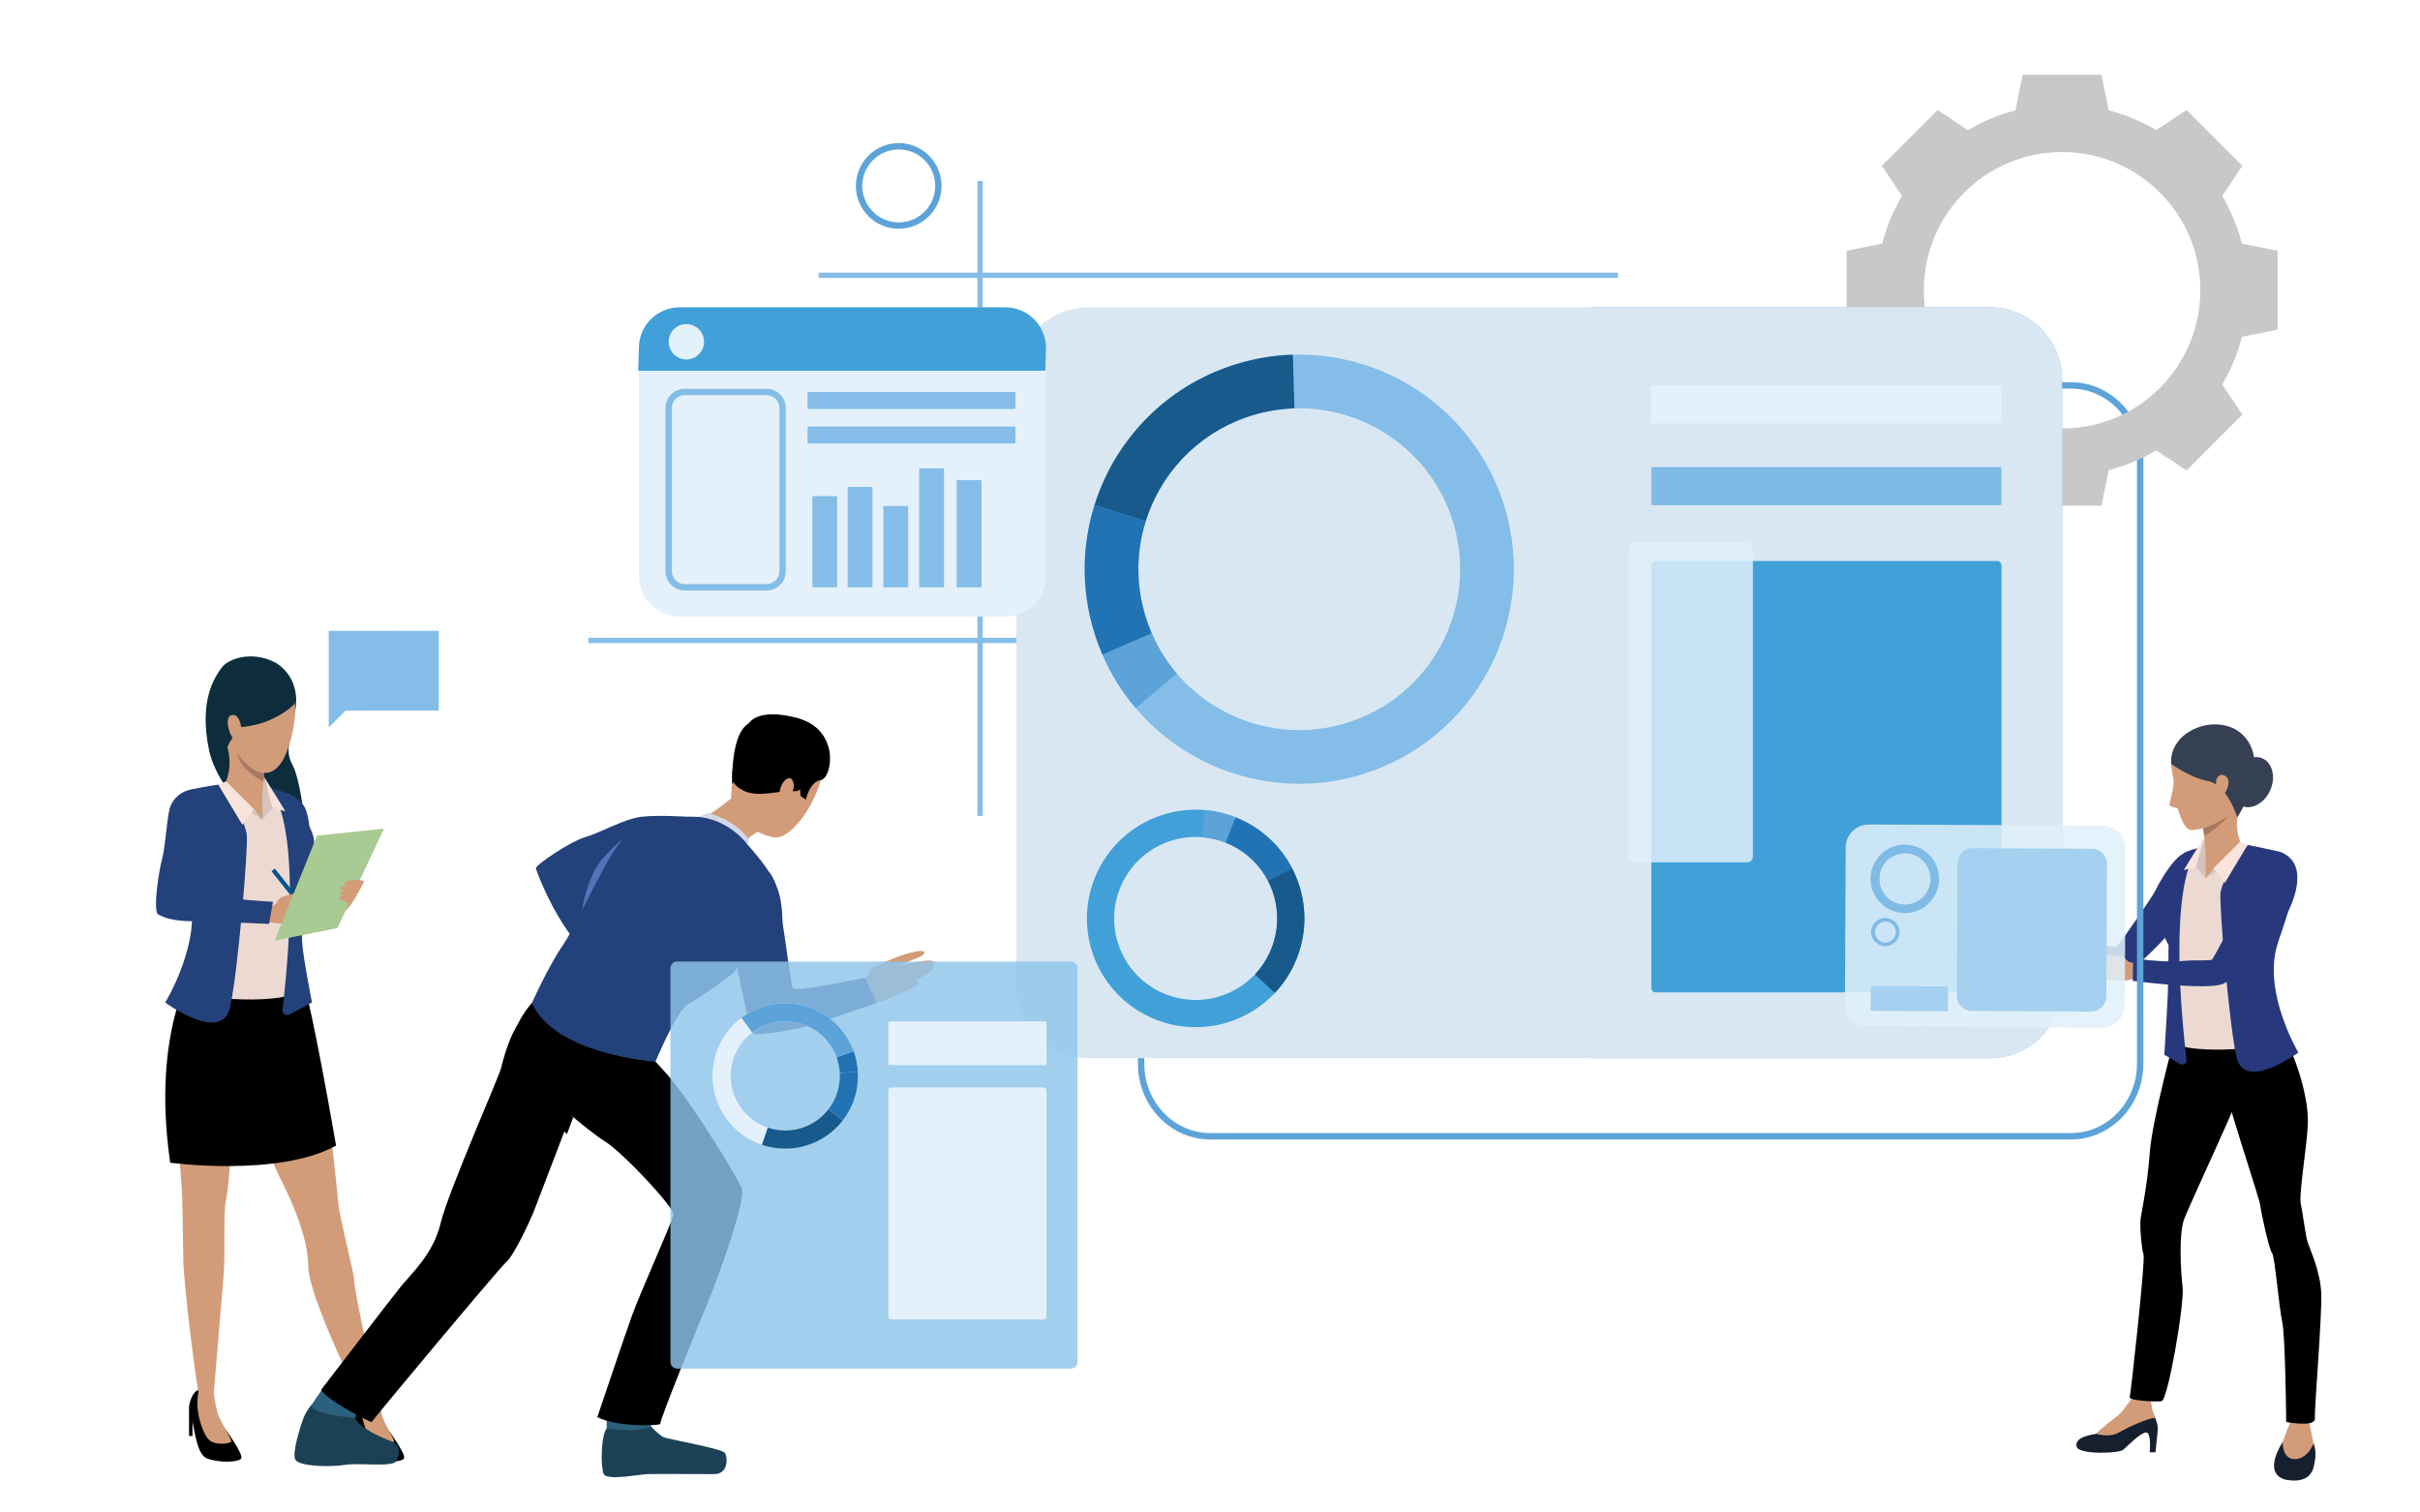 <?xml version="1.0" encoding="utf-8"?>
<!-- Generator: Adobe Illustrator 27.2.0, SVG Export Plug-In . SVG Version: 6.00 Build 0)  -->
<svg version="1.1" id="Layer_1" xmlns="http://www.w3.org/2000/svg" xmlns:xlink="http://www.w3.org/1999/xlink" x="0px" y="0px"
	 viewBox="0 0 2880 1800" style="enable-background:new 0 0 2880 1800;" xml:space="preserve">
<style type="text/css">
	.st0{fill:#84BDE7;}
	.st1{fill:#0D2D3D;}
	.st2{fill:#23417A;}
	.st3{fill:#D29C78;}
	.st4{fill:#1C3B54;}
	.st5{fill:#ECD9D2;}
	.st6{fill:#D5C4BD;}
	.st7{fill:#F9E4DC;}
	.st8{fill:#00558C;}
	.st9{fill:#EDA885;}
	.st10{fill:#A9CA92;}
	.st11{fill:#A67861;}
	.st12{fill:#5CA3D9;}
	.st13{fill:#5273B8;}
	.st14{fill:#1D4154;}
	.st15{fill:#2A617D;}
	.st16{fill:#D4D7E7;}
	.st17{fill:#A9ACB9;}
	.st18{fill:#73B1E0;}
	.st19{fill:#2173B4;}
	.st20{fill:#28387C;}
	.st21{fill:#161F2E;}
	.st22{fill:#354052;}
	.st23{fill:#A5D0EF;}
	.st24{fill:#C7C8CA;}
	.st25{fill:#D9E7F3;}
	.st26{fill:#185A8C;}
	.st27{fill:#41A0D8;}
	.st28{fill:#E4F1FB;}
	.st29{fill:#7FBBE5;}
	.st30{opacity:0.83;}
	.st31{fill:#E0F0FA;}
	.st32{opacity:0.82;}
	.st33{fill:#8FC4EA;}
	.st34{opacity:0.86;}
</style>
<g>
	<polygon class="st0" points="522.15,750.73 391.2,750.8 391.25,845.71 391.26,865.7 411.24,845.7 522.19,845.64 	"/>
</g>
<g>
	<g>
		<g>
			<g>
				<path class="st1" d="M327.07,788.2c0,0,32.04,15.65,24.14,58.28c-7.9,42.63-11.4,48.38-2.53,65.03
					c8.87,16.65,19.36,87.7,11.39,101.17c-7.97,13.47-98.72-59.13-111.34-120.08c-12.61-60.94,7.93-88.07,15.19-98.17
					C271.19,784.33,298.78,773.86,327.07,788.2z"/>
			</g>
		</g>
	</g>
</g>
<g>
	<g>
		<path class="st2" d="M336.03,942.08c0,0,16.3,3.31,25.47,16.78c6.38,9.37,6.9,30.2,7.82,34.12c0.92,3.92,13.1,48.31,13.1,48.31
			l-33.95,22.78L336.03,942.08z"/>
	</g>
</g>
<g>
	<g>
		<path d="M461.65,1701.16c0,0,22.16,29.84,19.12,34.57c-3.04,4.73-26.35,5.4-40.53,0c-14.19-5.4-14.52-40.37-20.95-55.4
			c-2.69-6.29,3.07-24.86,11.15-26.21c8.09-1.35,16.88,2.61,16.88,2.61S438.94,1677.89,461.65,1701.16z"/>
	</g>
</g>
<g>
	<g>
		<g>
			<path class="st3" d="M447.47,1656.48c0,0,4.66,12.71,6.37,24.84c1.41,10.07,15.79,31.43,15.12,34.13
				c-0.68,2.71-18.92,5.15-26.35-1.81c-7.43-6.97-12.21-27.23-13.85-39.35c-1.53-11.29-3.45-16.87-3.45-16.87
				S440.37,1649.06,447.47,1656.48z"/>
		</g>
	</g>
</g>
<g>
	<g>
		<path d="M268.73,1701.65c0,0,21.36,29.35,18.32,34.07c-3.04,4.73-26.35,5.4-40.53,0c-14.19-5.4-14.53-40.37-20.95-55.4
			c-2.69-6.29,3.06-24.86,11.15-26.21c8.08-1.35,17.57,2.89,17.57,2.89S246.01,1678.39,268.73,1701.65z"/>
	</g>
</g>
<g>
	<g>
		<g>
			<path class="st3" d="M254.28,1657.01c0,0,1.69,13.86,4.39,23.65c2.7,9.8,17.23,32.1,16.55,34.8c-0.68,2.71-18.92,5.15-26.35-1.81
				c-7.43-6.97-13.17-27.14-13.85-39.35c-0.67-12.22,1.69-20.18,1.69-20.18S247.19,1649.58,254.28,1657.01z"/>
		</g>
	</g>
</g>
<g>
	<g>
		<g>
			<path class="st3" d="M361.03,1171.23c0,0,19.07,88.47,23.44,110.74c4.38,22.28,16.67,130.16,17.99,148.51
				c1.32,18.35,19.9,87.47,19.02,94.02c-0.87,6.55,27.55,138.16,27.55,138.16s-9.68,7.8-19.89,0.71
				c-5.25-3.64-62.28-123.19-62.3-155.95c-0.02-45.28-33.54-104.37-37.87-114.51c-40.19-94.09-32.3-122.88-37.55-128.99
				c-5.24-6.11-5.69,3.78-8.75,17.32c-3.05,13.54-9.54,130.61-13.46,145.47c-3.92,14.86-0.84,65.09-3.02,90.42
				s-11.7,139.94-11.7,139.94s-7.42,11.65-17.85,0.31c-2.24-2.44-18.05-127.65-18.51-157.79c-0.45-30.14-0.94-71.7-1.79-84.74
				c-8.16-124.89-28.06-142.72,3.22-231.13C278.17,1018.18,361.03,1171.23,361.03,1171.23z"/>
		</g>
	</g>
</g>
<g>
	<g>
		<path d="M233.29,1146.57c0,0-54.14,75.86-30.73,237.17c0,0,128.53,17.42,197.37-20.33c0,0-28.56-166.31-38.89-192.18
			C350.7,1145.34,233.29,1146.57,233.29,1146.57z"/>
	</g>
</g>
<g>
	<g>
		<polygon class="st4" points="418.7,1677.7 418.7,1708.94 422.75,1708.94 422.75,1684.8 		"/>
	</g>
</g>
<g>
	<g>
		<polygon points="224.98,1677.7 224.98,1708.94 229.03,1708.94 229.03,1684.8 		"/>
	</g>
</g>
<g>
	<g>
		<path class="st5" d="M305.9,931.03c0,0,19.97,9.42,26.9,10.8c6.93,1.38,33.85,36.3,38.56,49.06s0.02,31.88-9.68,54.34
			c-9.69,22.46-0.54,29.95-4.96,52.41c-4.42,22.46-8.28,70.01-7.44,82.49c0.84,12.48-112.14,14.89-137.93-7.84
			c0,0,25.9-38.83,29.22-44.37c3.33-5.55,0.54-35.77-2.52-43.52c-3.05-7.77-23.39-73.77-23.39-73.77s-16.63-50.7-1.64-62.35
			c13.03-10.14,48.54-13.75,54.92-15.98C274.31,930.07,292.86,929.09,305.9,931.03z"/>
	</g>
</g>
<g>
	<g>
		<path class="st6" d="M312.3,975.53l12.12-14.21l-10.55-37.39C313.87,923.92,310.34,944.75,312.3,975.53z"/>
	</g>
</g>
<g>
	<g>
		<path class="st3" d="M315.41,907.99c0,0-0.54,5-1.19,11.93c-0.28,3.07-0.58,6.51-0.87,10.07c-0.81,10.09-1.46,21-1.07,26.55
			c0,0-20.73,20.8-44.35-24.24c0,0,9.92-18.57,2.43-43.88C262.88,863.13,315.41,907.99,315.41,907.99z"/>
	</g>
</g>
<g>
	<g>
		<polygon class="st3" points="312.29,956.53 312.3,975.53 288.41,957.7 		"/>
	</g>
</g>
<g>
	<g>
		<polygon class="st6" points="312.3,975.53 302.38,963.26 268.97,930 258.18,940.42 		"/>
	</g>
</g>
<g>
	<g>
		<path class="st2" d="M264.34,933.19c0,0,28.04,42.51,29.39,61.22c1.35,18.71-10.33,158.72-19.71,203.72
			c-9.39,45-77.41-5.04-77.41-5.04s45.65-73.98,28.08-133.19c-17.57-59.21-23.96-82.89-23.96-82.89s6.02-32.98,27.4-37.62
			C246.88,935.31,264.34,933.19,264.34,933.19z"/>
	</g>
</g>
<g>
	<g>
		<path class="st2" d="M373.21,996.56c0,0,5.06,17.88-14.6,57.42c0,0,0.34,50.59,0.9,66.39c0.56,15.8,11.77,72.63,11.77,72.63
			l-26.89,14.34c-3.92,2.3-8.78-0.89-8.23-5.39c5.49-45.49,23.34-218.01-15.44-264.36l15.55,4.58
			C336.26,942.16,363.9,964.75,373.21,996.56z"/>
	</g>
</g>
<g>
	<g>
		<polygon class="st7" points="324.42,961.31 339.71,965.53 313.87,923.92 		"/>
	</g>
</g>
<g>
	<g>
		<polygon class="st7" points="302.38,963.26 288.43,981.57 259.74,933.8 268.97,930 		"/>
	</g>
</g>
<g>
	
		<rect x="340.64" y="1029.22" transform="matrix(0.784 -0.621 0.621 0.784 -583.095 441.441)" class="st8" width="5.05" height="59.78"/>
</g>
<g>
	<path class="st3" d="M320.36,1078.83c0,0,3.54,0.06,5.87-1.7c4.02-3.03,5.47-10.5,12.57-9.96c7.1,0.54,10.4,22.8,8.63,27.02
		c-1.77,4.21-11.63,6.33-26.2,3.43C306.64,1094.72,320.36,1078.83,320.36,1078.83z"/>
</g>
<g>
	<path class="st3" d="M336.36,1067.32c0,0,10.2-3.48,21.98-6.03c10.33-2.24,22.68-2.98,23.89-1.19c1.34,2-10.07,3.73-20.19,6.61
		c-9.32,2.65-7.1,3.62-7.1,3.62s-0.61-0.3,10.03-1.31c11.44-1.07,23.23-1.06,24.4,1.23c0.56,1.11,0.17,1.86-3.95,2.91
		c2.48-0.12,2.83,0.53,2.92,1.52c0.49,5.15-16.2,9.27-22.83,10.9c5.1-1.22,8.95-1.6,7.12,1.86c-2.1,3.95-25.92,8.74-34.32,11.24
		C329.14,1101.41,336.36,1067.32,336.36,1067.32z"/>
</g>
<g>
	<path class="st2" d="M232.08,940.15c-7.02-2.27-27.63,5.05-31.1,26.18c-3.47,21.13-4.85,44.59-8.1,55.97
		c-3.25,11.38-11.5,61.8-4.53,65.97c6.97,4.18,20.16,7.99,38.67,7.98c19.11-0.01,93.21,3.27,93.21,3.27l4.63-26.32
		c0,0-28.14-1.44-42.72-3.64c-12.98-1.97-30.97-7.48-52.15-9.79c0,0,4.47-31.23,7.72-40.05
		C240.95,1010.89,263.67,950.35,232.08,940.15z"/>
</g>
<g>
	<polygon class="st9" points="367.67,1075.2 371.15,1083.67 363.71,1078.35 	"/>
</g>
<g>
	<g>
		<polygon class="st10" points="326.92,1119.36 401.56,1104.56 456.91,986.12 377.25,994.49 		"/>
	</g>
</g>
<g>
	<g>
		<g>
			<path class="st3" d="M410.8,1084.43c0,0,4.09-3.8,7.73-9.13c3.64-5.32,15.56-25.63,14.47-26.9c-1.09-1.28-18.8-1.7-22.01,1.19
				c-3.21,2.89,3.16,4.02,3.16,4.02s-9.68,1-8.99,3.73c0.69,2.73,6.52,1.98,6.52,1.98s-7.79,1.5-6.61,3.89
				c1.18,2.4,4.93,2.37,4.93,2.37s-6.9,0.87-6.05,3.49c0.86,2.62,11.78,5.08,10.32,7.27C412.82,1078.52,410.8,1084.43,410.8,1084.43
				z"/>
		</g>
	</g>
</g>
<g>
	<g>
		<g>
			<g>
				<path class="st3" d="M322.43,792.93c0,0,46.52,14.59,21.31,94.87c-25.21,80.28-88.78-9.26-82.16-58.17
					C268.2,780.73,322.43,792.93,322.43,792.93z"/>
			</g>
		</g>
	</g>
</g>
<g>
	<g>
		<g>
			<g>
				<path class="st1" d="M348.47,839.75c0,0-23.1,22.69-61.78,25.55c0,0-14.85,17.44-15.99,24.28c0,0-34.54-58.8,7.86-94.09
					C320.96,760.21,364.05,825.21,348.47,839.75z"/>
			</g>
		</g>
	</g>
</g>
<g>
	<g>
		<g>
			<g>
				<path class="st3" d="M287.16,866.89c-0.3-5.84-3.91-19.13-12.59-15.41c-8.68,3.73,0.55,30.79,6.31,29.13
					C280.88,880.61,287.87,880.71,287.16,866.89z"/>
			</g>
		</g>
	</g>
</g>
<g>
	<path class="st11" d="M314.23,919.91c-0.28,3.07-0.58,6.51-0.87,10.07h-0.01c-26.9-13.26-31.03-32.41-31.15-33
		C301.38,921.73,314.23,919.91,314.23,919.91z"/>
</g>
<g>
	<path class="st12" d="M2454.05,452.03v721.05c0,47.65-38.63,86.29-86.28,86.29h-474.65V365.76h474.65
		C2415.42,365.76,2454.05,404.38,2454.05,452.03z"/>
</g>
<g>
	<g>
		<path class="st3" d="M932.92,853.19c0,0,47.62,8.5,48.04,48.83c0.42,40.33-36.47,98.74-60.46,94.42
			c-23.98-4.32-51.25-25.61-50.33-50.14c0.93-24.53,7.72-56.76,18.78-74.45C900.01,854.15,919.62,852.31,932.92,853.19z"/>
	</g>
</g>
<g>
	<g>
		<path d="M871.84,927.62c0,0,0.09,8.23,16.47,14.75c16.38,6.52,46.47-2.61,54.03-1.09c7.56,1.51,9.79-2.13,9.79-2.13l0.53,8.05
			l6.4,4.35c0,0,4.49-21.43,17.94-23.29c13.45-1.87,24.67-63.37-33.35-75.01c0,0-42.95-11.67-54.03,10.13
			C878.54,885.17,869.76,912.27,871.84,927.62z"/>
	</g>
</g>
<g>
	<path class="st3" d="M1021.66,1169.16c0,0,4.67-0.61,7.39-3.38c4.69-4.78,5.12-14.88,14.56-15.56
		c9.44-0.68,18.15,27.94,16.64,33.83c-1.51,5.88-14.05,10.6-33.78,9.65C1006.75,1192.75,1021.66,1169.16,1021.66,1169.16z"/>
</g>
<g>
	<path class="st3" d="M1040.44,1150.9c0,0,12.73-6.58,27.71-12.24c13.15-4.97,29.4-8.51,31.17-6.25
		c3.92,5.02-11.41,8.56-24.15,14.34c-11.74,5.31-9.72,4.46-9.72,4.46s-0.87-0.29,12.93-3.69c14.83-3.66,30.34-5.95,32.31-3.17
		c0.96,1.35,2.69,6.06-3.53,5.87c3.24-0.63,2.73-1.13,3.05,0.16c1.66,6.68-19.48,15.36-27.87,18.81c6.46-2.61,11.45-3.86,9.72,1.05
		c-1.98,5.61-32.35,16.58-42.91,21.52C1037.63,1197.13,1040.44,1150.9,1040.44,1150.9z"/>
</g>
<g>
	<path class="st2" d="M814.91,971.95c0,0-29.76-2.15-50.76,0c-21,2.15-50.02,19.33-67.58,24.29c-17.56,4.96-59.94,33.44-58.8,37.34
		c1.14,3.9,17.56,50.24,47.92,87.9C711.67,1153.7,814.91,971.95,814.91,971.95z"/>
</g>
<g>
	<path class="st13" d="M750.7,990.62c0,0-32.08,23.75-43.25,45.52c-11.17,21.76-14.98,47.69-14.98,47.69L750.7,990.62z"/>
</g>
<g>
	<path class="st14" d="M775.01,1697.91c0,0,9.17,9.74,14.46,12.32c5.3,2.58,68.58,13.46,72.88,18.61
		c4.29,5.16,4.29,25.49-12.03,25.49c-16.32,0-70.73-0.29-79.89,0c-9.16,0.28-47.87,8.02-51.85,0c-3.98-8.01-3.62-45.44,3.46-54.4
		C729.11,1690.95,775.01,1697.91,775.01,1697.91z"/>
</g>
<g>
	<path class="st15" d="M773.06,1686.55l1.95,11.36c0,0-16.89,7.73-52.98,2.01v-11.75L773.06,1686.55z"/>
</g>
<g>
	<path class="st14" d="M370.49,1672.05c0,0-7.09,8.23-10.59,18.9c-2.24,6.83-12.89,38.66-8.31,46.39
		c4.58,7.74,40.66,8.88,58.71,6.02c18.04-2.86,57.27,3.15,61.28-4.58c4.01-7.73,6.3-19.01-5.44-23.4
		c-11.74-4.38-38.66-15.84-43.53-27.87C417.74,1675.48,370.49,1672.05,370.49,1672.05z"/>
</g>
<g>
	<path class="st15" d="M427.76,1674.63l-5,12.88c0,0-51.69-3.88-52.12-15.46l16.32-23.77L427.76,1674.63z"/>
</g>
<g>
	<g>
		<g>
			<path class="st3" d="M870.25,950c0,0-28.81,24.47-37.01,22.47c-8.2-2,28.26,51.76,28.26,51.76s34.71-34.17,42.53-35.2
				C911.85,988,870.25,950,870.25,950z"/>
		</g>
	</g>
</g>
<g>
	<path class="st2" d="M872.21,1046.63c-9.81,5.93-11.46,7.83-10.31,35.9c1.14,28.06,12.79,50.68,13.65,58.42
		c0.86,7.73,16.45,84.42,20.74,88.72c4.29,4.29,55.63-5.71,66.02-8.93c15.54-4.82,81.33-27.1,81.33-27.1l-14.47-30.18
		c0,0-83.04,18.52-85.72,12.03c-2.67-6.49-9.17-61-11.47-72.84c-2.29-11.84,1.7-30.44-12.44-58.52
		C906.88,1019,872.21,1046.63,872.21,1046.63z"/>
</g>
<g>
	<path d="M774.83,1257.78c0,0,17.6,18.72,22.53,24.81c33.71,41.66,79.61,118.17,85.33,131.54c5.73,13.36-28.37,107.87-42.38,140.88
		c-7.35,17.32-55.94,136.6-54.41,139.27c1.53,2.67-51.4,4.44-75.07-7.78c0,0,34.04-100.84,41.2-120.61
		c10.83-29.86,48.37-112.56,49.52-120.57c1.14-8.02-60.69-74.14-81.31-86.74c-20.62-12.6-71.01-57.27-76.74-63
		c-5.73-5.73-38.18-21-35.13-50.02c3.06-29.02,24.63-51.92,24.63-51.92L774.83,1257.78z"/>
</g>
<g>
	<path d="M670.56,1349.36c0,0-3.22,8.47-7.74,20.36c-9.71,25.5-25.41,66.67-28.02,73.18c-3.81,9.55-22.91,50.78-32.07,58.81
		c-9.16,8.01-159.97,188.99-160.36,190.52c-0.37,1.53-56.5-27.5-59.94-38.57c0,0,81.7-106.53,94.3-122.17
		c12.6-15.66,38.94-38.94,47.73-75.98c8.78-37.04,71.76-179.45,71.96-184.8c0,0,10.14-43.9,24.83-57.27
		c14.7-13.37,68.16,2.29,76.55,30.16C706.2,1271.47,670.56,1349.36,670.56,1349.36z"/>
</g>
<g>
	<path class="st16" d="M830.64,972.22l12.17-4.8c0,0,30.74,7.06,48.49,31.69l-1.53,7.36C889.77,1006.47,842.9,996.3,830.64,972.22z"
		/>
</g>
<g>
	<path class="st17" d="M877.56,1151.49c-2.47,3.44-4.47,5.89-5.74,7.02c-0.87,0.75-1.92,1.63-3.14,2.62
		c-0.01,0.01-0.02,0.01-0.02,0.01l-1.16-46.19c0,0,5.79,17.8,6.65,20.43C875.03,1138.04,877.56,1151.49,877.56,1151.49z"/>
</g>
<g>
	<path d="M682.31,1329.57c0,0-3.22,8.47-7.74,20.36c-10.26-11.82-33.69-56.46-33.69-56.46c1.53,1.09,6.43,5.69,7.56,6.71
		C649.56,1301.21,682.31,1329.57,682.31,1329.57z"/>
</g>
<g>
	<g>
		<path class="st3" d="M944.6,937.64c1.08-3.5-1.53-16.87-10.07-9.26c-8.53,7.62-8.5,24.67-3.68,26.06
			C935.67,955.84,941.86,946.52,944.6,937.64z"/>
	</g>
</g>
<g>
	<g>
		<path d="M912.69,862.57c0,0-41.32-29.38-41.55,70.81L912.69,862.57z"/>
	</g>
</g>
<g>
	<path class="st2" d="M877.56,1151.49c-2.47,3.44-4.47,5.89-5.74,7.02c-0.87,0.75-1.92,1.63-3.14,2.62
		c-0.01,0.01-0.02,0.01-0.02,0.01c-11.66,9.32-37.82,27.46-49.91,34.02c-13.37,7.27-38.71,68.4-38.71,68.4
		s-119.56-8.07-147.05-69.91c0,0,19.47-43.53,37.23-69.3c17.75-25.77,56.7-118.56,77.32-131.73c20.62-13.17,38.37-21.77,79.04-20.62
		c40.66,1.15,63.19,33.41,63.19,33.41s30.93,33.22,33.97,50.79C926.38,1071.29,892.81,1130.25,877.56,1151.49z"/>
</g>
<g>
	<path class="st18" d="M1774.89,1039.74h-173.47c-0.94,0-1.7-0.76-1.7-1.7v-43.77c0-0.94,0.76-1.7,1.7-1.7h173.47
		c0.94,0,1.7,0.76,1.7,1.7v43.77C1776.59,1038.98,1775.83,1039.74,1774.89,1039.74z"/>
</g>
<g>
	<path class="st12" d="M1774.9,1116.62h-173.47c-0.94,0-1.7-0.76-1.7-1.7v-43.76c0-0.94,0.76-1.7,1.7-1.7h173.47
		c0.94,0,1.7,0.76,1.7,1.7v43.76C1776.59,1115.86,1775.83,1116.62,1774.9,1116.62z"/>
</g>
<g>
	<path class="st19" d="M1774.9,1193.5h-173.47c-0.94,0-1.7-0.76-1.7-1.7v-43.76c0-0.94,0.76-1.7,1.7-1.7h173.47
		c0.94,0,1.7,0.76,1.7,1.7v43.76C1776.59,1192.74,1775.83,1193.5,1774.9,1193.5z"/>
</g>
<g>
	<g>
		<path class="st20" d="M2421.73,1134.58c0,0,85.6,27.62,105.36,22.76c10.45-2.58,26.78-17.39,41.96-33.36
			c2.51-2.65,4.98-5.33,7.41-7.98c16.73-18.41,30.41-35.96,30.41-35.96s41.46-48.59,8.19-70.25c0,0-14.68,1.38-25.77,13.27
			c-11.09,11.88-21.5,30.83-24.4,37.17c-2.9,6.34-43.62,65.07-45.74,66.39c-2.11,1.32-19.9-3.36-34.16-4.54
			c-23.27-1.94-58.08-13.8-58.08-13.8L2421.73,1134.58z"/>
	</g>
</g>
<g>
	<path class="st21" d="M2539.4,1661.94c0,0-10.89,19.49-17.37,23.44c-8.06,4.92-23.71,20.7-29.18,21.43
		c-5.46,0.72-25.1,4.21-21.31,15.3c3.11,9.1,49.97,7.79,55.25,3.23c5.29-4.55,21.09-20.9,27.47-20.53
		c6.38,0.37,4.01,23.58,4.01,23.58h6.92c0,0,2.42-22.59,2.71-26.48c0.86-11.49-7.33-19.95-7.69-26.51
		c-0.37-6.56-0.74-11.45-0.74-11.45L2539.4,1661.94z"/>
</g>
<g>
	<path class="st3" d="M2494.43,1706.28c0,0,15.44,5.33,27.33-1.5c11.88-6.83,34.7-17.21,42.77-17.28c0,0-4.4-13.46-4.49-14.96
		c-0.09-1.51-0.57-8.59-0.57-8.59l-19.95-3.2c0,0-12.94,18.99-18.64,23.47C2515.18,1688.69,2500.57,1699.84,2494.43,1706.28z"/>
</g>
<g>
	<path class="st3" d="M2727.73,1680.27c0,0-1.93,13.48-4.03,17.16c-2.1,3.68-7.88,22.42-10.51,25.92c-2.63,3.51-8.41,29.78,0,32.93
		c8.41,3.15,28.2,8.41,34.85-2.1c6.66-10.51,7.53-21.02,6.48-29.07c-1.05-8.06-9.04-45.03-8.93-48.69
		C2745.7,1672.76,2727.73,1680.27,2727.73,1680.27z"/>
</g>
<g>
	<path class="st21" d="M2716.55,1716.08c0,0-0.91,20.41,14.5,20.41c15.42,0,22.24-18.57,22.24-18.57s5.25,9.12,0,28.55
		c-5.25,19.45-27.14,15.42-32.05,14.71C2716.34,1760.49,2693.1,1754.33,2716.55,1716.08z"/>
</g>
<g>
	<path d="M2702.3,1215.31c0,0,19.93,25.39,26.96,42.18s18.74,53.61,17.18,82.13c-1.56,28.51-10.94,82.03-8.2,94.13
		c2.73,12.11,5.46,37.1,8.4,45.7c2.93,8.6,14.65,33.59,15.82,59.37c1.17,25.78-8.34,138.87-7.56,149.42
		c0.78,10.54-34.13,4.1-34.13,4.1s-0.89-101.95-4.79-119.52c-3.91-17.58-8.6-77.35-12.11-81.64c-3.51-4.29-13.38-49.61-14.01-57
		c-0.61-7.16-42.41-131.04-44.74-152.13c-2.35-21.09-54.67-66.73-54.67-66.73S2641.76,1195.68,2702.3,1215.31z"/>
</g>
<g>
	<path d="M2572.51,1667.53c7.43-1.17,27.31-115.43,24.96-135.74c-2.35-20.31-4.69-63.61,1.96-81.22
		c4.36-11.55,31.58-70.33,49.9-111.6c2.58-5.83,4.99-11.3,7.13-16.25c5.81-13.42,9.66-22.94,9.76-24.9
		c0.4-7.81,25.86-142.38-74.76-82.51c0,0-1.02,10.64-2.19,14.54c-1.18,3.9-28.13,103.51-30.86,141.79
		c-2.74,38.28-9.77,70.74-10.94,78.93c-1.17,8.18,1.17,35.52,3.51,42.55c2.34,7.03-15.24,165.77-16.41,169.68
		C2533.41,1666.72,2565.1,1668.7,2572.51,1667.53z"/>
</g>
<g>
	<g>
		<path class="st5" d="M2630.93,1002.69c0,0-19.04,8.99-25.65,10.31c-6.61,1.32-32.26,34.63-36.77,46.79
			c-4.5,12.16-0.01,30.41,9.24,51.83c9.25,21.42,0.52,28.56,4.75,49.98c4.23,21.41,7.92,66.76,7.12,78.66
			c-0.8,11.9,106.94,14.17,131.54-7.5c0,0-24.7-37.02-27.87-42.31c-3.17-5.29-0.52-34.11,2.39-41.51
			c2.91-7.41,23.53-68.56,23.53-68.56s14.61-50.15,0.3-61.26c-12.42-9.65-46.29-13.1-52.37-15.21
			C2661.05,1001.77,2643.36,1000.85,2630.93,1002.69z"/>
	</g>
</g>
<g>
	<g>
		<path class="st6" d="M2624.84,1045.13l-11.56-13.54l10.05-35.67C2623.33,995.92,2626.7,1015.78,2624.84,1045.13z"/>
	</g>
</g>
<g>
	<g>
		<path class="st3" d="M2621.85,980.72c0,0,3.79,34.93,3,46.3c0,0,19.77,19.83,42.28-23.13c0,0-9.46-17.71-2.34-41.85
			C2671.93,937.92,2621.85,980.72,2621.85,980.72z"/>
	</g>
</g>
<g>
	<g>
		<polygon class="st3" points="2624.85,1027.02 2624.84,1045.13 2647.61,1028.13 		"/>
	</g>
</g>
<g>
	<g>
		<polygon class="st6" points="2624.84,1045.13 2634.3,1033.43 2666.14,1001.7 2676.44,1011.63 		"/>
	</g>
</g>
<g>
	<g>
		<path class="st20" d="M2661.41,1257.42c8.96,42.92,73.82-4.83,73.82-4.83s-42.05-70.66-25.31-127.14c0.13-0.45,0.26-0.89,0.4-1.34
			c1.07-3.57,2.13-6.96,3.2-10.19c0.19-0.58,0.38-1.17,0.57-1.74c3.65-11.1,6.64-20.28,9.06-27.84v-0.01
			c7.48-23.24,9.64-30.9,9.64-30.9s-3.2-36.18-21.07-40.15c-17.94-3.98-36.9-7.73-36.9-7.73s-30.98,39.72-32.26,57.58
			C2641.27,1080.98,2652.45,1214.49,2661.41,1257.42z"/>
	</g>
</g>
<g>
	<g>
		<path class="st20" d="M2565.86,1068.01c0,0-2.01,24.61,14.89,56.92c0,0-0.36,43.27-0.89,58.34c-0.53,15.07-4.12,72.05-4.12,72.05
			l18.57,10.89c3.74,2.19,8.37-0.84,7.85-5.15c-5.25-43.37-22.31-207.9,14.65-252.11l-16.47,5.69
			C2600.34,1014.64,2565.86,1050.8,2565.86,1068.01z"/>
	</g>
</g>
<g>
	<g>
		<polygon class="st7" points="2613.28,1031.58 2598.7,1035.6 2623.33,995.92 		"/>
	</g>
</g>
<g>
	<g>
		<polygon class="st7" points="2634.3,1033.43 2647.6,1050.89 2674.82,1005.56 2666.14,1001.7 		"/>
	</g>
</g>
<g>
	<path class="st3" d="M2635.63,867.99c-13.93-1.34-45.23,4.21-51.76,40.99c0,0,0.64,10.03,2.69,17.99
		c2.05,7.95-6.08,30.73-4.29,31.96c1.77,1.22,9.28,3.05,9.28,3.05s6.95,25.63,15.82,25.83c8.87,0.21,42.76-5.12,60.06-35.79
		C2684.72,921.36,2691.89,873.4,2635.63,867.99z"/>
</g>
<g>
	<path class="st22" d="M2583.87,908.98c0,0,21.93,16.53,44.28,20.72c22.35,4.19,34.44,43.07,34.44,43.07s37.48-56.33,11.52-92.41
		C2648.14,844.3,2581.03,865.62,2583.87,908.98z"/>
</g>
<g>
	<path class="st3" d="M2637.55,929.12c0.33-4.35,5.49-10.66,12.34-4.36c6.85,6.29-3.73,26.54-9.48,24.23
		C2634.66,946.68,2637.21,933.61,2637.55,929.12z"/>
</g>
<g>
	<path class="st11" d="M2621.8,985.77c0.51,2.71,1.02,5.89,1.45,9.25c18.75-10.7,28.58-24.31,28.58-24.31
		C2640.98,979.62,2621.8,985.77,2621.8,985.77z"/>
</g>
<g>
	<path class="st23" d="M2229.03,1164.61l86.52,0.43c1.53,0.01,2.77-1.22,2.78-2.75l0.01-3.22c0.01-1.53-1.22-2.78-2.75-2.78
		l-86.52-0.43c-1.53-0.01-2.77,1.22-2.78,2.75l-0.01,3.23C2226.27,1163.36,2227.5,1164.61,2229.03,1164.61z"/>
</g>
<g>
	<g>
		<path class="st3" d="M2539.89,1145.31c0,0-3.28,0.76-5.79-0.41c-4.34-2.03-7.16-8.69-13.66-6.78c-6.5,1.91-5.17,23.26-2.67,26.83
			c2.48,3.57,12.07,3.58,25.04-1.99C2555.78,1157.38,2539.89,1145.31,2539.89,1145.31z"/>
	</g>
	<g>
		<path class="st3" d="M2522.73,1137.78c0,0-10.18-1.22-21.63-1.27c-10.05-0.04-21.68,1.71-22.45,3.62
			c-0.85,2.12,10.1,1.47,20.08,2.15c9.18,0.63,7.32,1.97,7.32,1.97s0.51-0.41-9.59,0.76c-10.86,1.26-21.81,3.61-22.44,5.96
			c-0.31,1.15,0.2,1.77,4.25,1.93c-2.33,0.38-2.53,1.05-2.42,1.99c0.56,4.89,16.89,5.42,23.38,5.62c-4.98-0.13-8.64,0.28-6.25,3.13
			c2.73,3.26,25.83,3,34.13,3.67C2536.19,1168.04,2522.73,1137.78,2522.73,1137.78z"/>
	</g>
</g>
<g>
	<path class="st22" d="M2658.48,921.31c-6.85,15.59-2.71,32.49,9.25,37.75c11.96,5.26,27.21-3.12,34.06-18.71
		c6.85-15.59,2.71-32.5-9.25-37.75C2680.58,897.34,2665.32,905.72,2658.48,921.31z"/>
</g>
<g>
	<g>
		<path class="st20" d="M2715.36,1014.64c0,0-17.74,3.27-26.52,16.95c-8.77,13.68-17.75,33.15-19.47,39.91
			c-1.71,6.76-34.99,68.79-36.83,70.47c-1.84,1.68-20.19,0.28-34.42,1.67c-23.24,2.27-59.61-3.13-59.61-3.13l-0.36,26.79
			c0,0,89.19,11.79,107.74,3.44c22.69-10.2,77.61-86.89,77.61-86.89S2751.98,1029.96,2715.36,1014.64z"/>
	</g>
</g>
<g>
	<path class="st20" d="M2679.32,1140.03l34.76-27.84c3.65-11.1,6.64-20.28,9.06-27.84
		C2723.14,1084.35,2687.9,1130.51,2679.32,1140.03z"/>
</g>
<g>
	<path class="st20" d="M2569.05,1123.98c2.51-2.65,4.98-5.33,7.41-7.98c0,0-9.42-25.04-10.04-35.64
		C2566.41,1080.36,2564.21,1104.04,2569.05,1123.98z"/>
</g>
<g>
	<g>
		<rect x="1163.23" y="215.39" class="st0" width="6.31" height="755.6"/>
	</g>
	<g>
		<rect x="700.2" y="759.06" class="st0" width="521.64" height="6.32"/>
	</g>
	<g>
		<path class="st12" d="M2464.54,1356.08H1440.42c-47.54,0-86.22-40.41-86.22-90.08V544.95c0-49.66,38.68-90.06,86.22-90.06h1024.12
			c47.54,0,86.22,40.4,86.22,90.06v721.06C2550.76,1315.68,2512.08,1356.08,2464.54,1356.08z M1440.42,462.46
			c-43.36,0-78.64,37-78.64,82.48v721.06c0,45.48,35.28,82.49,78.64,82.49h1024.12c43.36,0,78.64-37.01,78.64-82.49V544.95
			c0-45.48-35.28-82.48-78.64-82.48H1440.42z"/>
	</g>
	<g>
		<path class="st24" d="M2668.14,289.95c-5.21-20.15-13.19-39.17-23.51-56.67l23.92-35.99l-33.19-33.19l-33.19-33.19l-35.99,23.93
			c-17.5-10.31-36.52-18.3-56.67-23.5L2501,89h-46.95h-46.94l-8.52,42.33c-20.14,5.21-39.18,13.19-56.67,23.5l-35.98-23.93
			l-33.19,33.19l-33.19,33.19l23.92,35.99c-10.31,17.49-18.3,36.52-23.5,56.67l-42.33,8.52v46.95v46.95l42.33,8.52
			c5.21,20.15,13.19,39.18,23.5,56.67l-23.92,35.99l33.19,33.19l33.19,33.2l35.98-23.93c17.49,10.31,36.52,18.3,56.67,23.5
			l8.52,42.33h46.94H2501l8.52-42.33c20.15-5.2,39.17-13.19,56.67-23.5l35.99,23.93l33.19-33.2l33.19-33.19l-23.92-35.99
			c10.32-17.49,18.3-36.52,23.51-56.67l42.33-8.52v-46.95v-46.95L2668.14,289.95z M2454.05,509.92c-90.85,0-164.5-73.65-164.5-164.5
			c0-90.85,73.65-164.5,164.5-164.5c90.86,0,164.5,73.65,164.5,164.5C2618.55,436.27,2544.91,509.92,2454.05,509.92z"/>
	</g>
	<g>
		<path class="st25" d="M2454.05,452.03v721.05c0,47.65-38.63,86.29-86.28,86.29H1295.68c-47.66,0-86.29-38.64-86.29-86.29V452.03
			c0-47.66,38.63-86.28,86.29-86.28h1072.08C2415.42,365.76,2454.05,404.38,2454.05,452.03z"/>
	</g>
	<g>
		<g>
			<path class="st0" d="M1786.64,591.42c-38.23-106.88-140.38-172.53-248.04-169.3c-26.06,0.78-52.45,5.6-78.34,14.86
				c-78.42,28.05-134.65,90.52-157.75,164.31c-16.01,51.14-16.11,107.73,3.33,162.08c1.93,5.4,4.03,10.72,6.29,15.92
				c10.23,23.54,23.64,44.84,39.58,63.56c66.81,78.55,177.68,111.74,280.52,74.97C1764.99,870.32,1834.13,724.19,1786.64,591.42z
				 M1610.7,857.64c-77.11,27.58-160.22,2.69-210.32-56.19c-11.94-14.03-22.01-30-29.66-47.66c-1.69-3.9-3.27-7.88-4.72-11.94
				c-14.57-40.75-14.49-83.17-2.49-121.51c17.32-55.34,59.47-102.17,118.27-123.19c19.41-6.94,39.19-10.55,58.73-11.15
				c80.71-2.44,157.31,46.79,185.97,126.93C1762.08,712.48,1710.24,822.03,1610.7,857.64z"/>
		</g>
		<g>
			<path class="st26" d="M1363.5,620.34l-61-19.05c23.1-73.79,79.33-136.26,157.75-164.31c25.9-9.26,52.28-14.08,78.34-14.86
				l1.9,63.88c-19.54,0.6-39.33,4.21-58.73,11.15C1422.98,518.17,1380.82,565,1363.5,620.34z"/>
		</g>
		<g>
			<path class="st19" d="M1370.72,753.78l-58.6,25.5c-2.25-5.19-4.35-10.51-6.29-15.92c-19.44-54.35-19.34-110.94-3.33-162.08
				l61,19.05c-12,38.34-12.08,80.76,2.49,121.51C1367.45,745.9,1369.02,749.89,1370.72,753.78z"/>
		</g>
		<g>
			<path class="st12" d="M1351.7,842.84c-15.94-18.72-29.35-40.01-39.58-63.56l58.6-25.5c7.66,17.65,17.72,33.62,29.66,47.66
				L1351.7,842.84z"/>
		</g>
	</g>
	<g>
		<g>
			<path class="st27" d="M1367.59,1210c52,24.6,112.13,11.53,149.55-28.22c9.06-9.62,16.79-20.8,22.75-33.4
				c18.04-38.15,15.81-80.69-2.36-115.41c-12.59-24.06-32.83-44.38-59.27-56.88c-2.63-1.25-5.29-2.4-7.95-3.46
				c-12.1-4.77-24.54-7.59-36.96-8.59c-52.09-4.21-103.71,23.62-127.39,73.66C1275.4,1102.29,1302.99,1179.43,1367.59,1210z
				 M1335.24,1051.55c17.75-37.52,56.45-58.38,95.5-55.23c9.31,0.75,18.64,2.86,27.71,6.45c2,0.78,3.99,1.65,5.97,2.58
				c19.83,9.38,35,24.61,44.43,42.66c13.62,26.03,15.3,57.92,1.76,86.52c-4.47,9.45-10.26,17.83-17.05,25.05
				c-28.05,29.79-73.14,39.6-112.13,21.16C1333.01,1157.81,1312.32,1099.98,1335.24,1051.55z"/>
		</g>
		<g>
			<path class="st26" d="M1508.85,1048.01l28.68-15.04c18.17,34.72,20.4,77.26,2.36,115.41c-5.96,12.59-13.69,23.77-22.75,33.4
				l-23.57-22.2c6.79-7.22,12.58-15.6,17.05-25.05C1524.15,1105.93,1522.47,1074.04,1508.85,1048.01z"/>
		</g>
		<g>
			<path class="st19" d="M1458.45,1002.77l11.86-30.14c2.67,1.05,5.33,2.21,7.95,3.46c26.44,12.51,46.68,32.82,59.27,56.88
				l-28.68,15.04c-9.44-18.04-24.61-33.28-44.43-42.66C1462.44,1004.42,1460.45,1003.55,1458.45,1002.77z"/>
		</g>
		<g>
			<path class="st12" d="M1433.35,964.04c12.42,1,24.86,3.82,36.96,8.59l-11.86,30.14c-9.07-3.59-18.4-5.7-27.71-6.45
				L1433.35,964.04z"/>
		</g>
	</g>
	<g>
		<path class="st28" d="M2380.34,503.89h-413.52c-0.9,0-1.63-0.73-1.63-1.63v-42.15c0-0.9,0.73-1.63,1.63-1.63h413.52
			c0.9,0,1.63,0.73,1.63,1.63v42.15C2381.97,503.16,2381.24,503.89,2380.34,503.89z"/>
	</g>
	<g>
		<path class="st29" d="M2380.34,601.29h-413.52c-0.9,0-1.63-0.73-1.63-1.63v-42.15c0-0.9,0.73-1.63,1.63-1.63h413.52
			c0.9,0,1.63,0.73,1.63,1.63v42.15C2381.97,600.56,2381.24,601.29,2380.34,601.29z"/>
	</g>
	<g>
		<path class="st27" d="M2376.5,1181.05h-405.82c-3.02,0-5.47-2.45-5.47-5.47V673.06c0-3.02,2.45-5.47,5.47-5.47h405.82
			c3.02,0,5.47,2.45,5.47,5.47v502.52C2381.97,1178.6,2379.52,1181.05,2376.5,1181.05z"/>
	</g>
	<g class="st30">
		<path class="st31" d="M2079.35,1026.3h-134.54c-3.72,0-6.73-3.01-6.73-6.73v-367.1c0-3.72,3.01-6.73,6.73-6.73h134.54
			c3.72,0,6.73,3.01,6.73,6.73v367.1C2086.07,1023.28,2083.06,1026.3,2079.35,1026.3z"/>
	</g>
	<g>
		<rect x="974.3" y="324.47" class="st0" width="951.15" height="6.32"/>
	</g>
	<g>
		<path class="st12" d="M1069.56,272.24c-28.11,0-50.98-22.87-50.98-50.98c0-28.11,22.87-50.98,50.98-50.98
			c28.11,0,50.98,22.87,50.98,50.98C1120.54,249.37,1097.67,272.24,1069.56,272.24z M1069.56,177.86c-23.93,0-43.4,19.47-43.4,43.4
			c0,23.93,19.47,43.4,43.4,43.4c23.93,0,43.4-19.47,43.4-43.4C1112.96,197.33,1093.49,177.86,1069.56,177.86z"/>
	</g>
	<g class="st32">
		<path class="st33" d="M1274.34,1628.81H805.93c-4.45,0-8.05-3.61-8.05-8.05v-468.42c0-4.45,3.61-8.05,8.05-8.05h468.42
			c4.45,0,8.05,3.61,8.05,8.05v468.42C1282.4,1625.21,1278.79,1628.81,1274.34,1628.81z"/>
	</g>
	<g>
		<path class="st28" d="M1244.86,414.3v270.92c0,26.81-21.73,48.54-48.54,48.54H808.86c-26.81,0-48.54-21.73-48.54-48.54V414.3
			c0-26.81,21.73-48.54,48.54-48.54h387.46C1223.13,365.76,1244.86,387.49,1244.86,414.3z"/>
	</g>
	<g>
		<path class="st28" d="M1243.75,1267.63h-184.91c-0.91,0-1.65-0.74-1.65-1.65v-48.83c0-0.91,0.74-1.65,1.65-1.65h184.91
			c0.91,0,1.65,0.74,1.65,1.65v48.83C1245.4,1266.89,1244.66,1267.63,1243.75,1267.63z"/>
	</g>
	<g>
		<path class="st28" d="M1241.61,1570.35h-180.63c-2.09,0-3.79-1.7-3.79-3.79v-268.65c0-2.09,1.7-3.79,3.79-3.79h180.63
			c2.09,0,3.79,1.7,3.79,3.79v268.65C1245.4,1568.65,1243.7,1570.35,1241.61,1570.35z"/>
	</g>
	<g>
		<g>
			<path class="st28" d="M906.74,1362.46c8.37,2.84,17.33,4.42,26.66,4.54c28.24,0.37,53.51-12.84,69.58-33.55
				c11.14-14.36,17.87-32.33,18.11-51.91c0.03-1.95-0.01-3.89-0.11-5.8c-0.46-8.7-2.21-17.05-5.06-24.89
				c-11.94-32.86-43.24-56.52-80.28-57.01c-19.96-0.26-38.42,6.25-53.21,17.41c-20.66,15.58-34.14,40.19-34.49,68.06
				C847.44,1317.8,872.14,1350.75,906.74,1362.46z M869.59,1279.59c0.27-20.74,10.24-39.09,25.54-50.77
				c11.15-8.52,25.11-13.5,40.21-13.31c27.77,0.35,51.24,18.1,60.19,42.75l0.01,0.03c2.13,5.86,3.43,12.11,3.78,18.62
				c0.07,1.43,0.1,2.88,0.08,4.35c-0.19,14.67-5.24,28.14-13.58,38.91c-12.05,15.54-30.98,25.44-52.16,25.16
				c-7-0.09-13.71-1.28-19.99-3.4C887.75,1333.17,869.23,1308.47,869.59,1279.59z"/>
		</g>
		<g>
			<path class="st26" d="M985.84,1320.17l17.13,13.28c-16.07,20.72-41.33,33.92-69.57,33.56c-9.32-0.13-18.28-1.71-26.66-4.54
				l6.95-20.53c6.28,2.13,12.99,3.31,19.99,3.4C954.85,1345.61,973.79,1335.71,985.84,1320.17z"/>
		</g>
		<g>
			<path class="st19" d="M999.33,1276.91l21.64-1.17c0.1,1.92,0.14,3.86,0.11,5.81c-0.25,19.57-6.98,37.54-18.12,51.91l-17.13-13.28
				c8.35-10.76,13.39-24.24,13.58-38.91C999.44,1279.8,999.41,1278.35,999.33,1276.91z"/>
		</g>
		<g>
			<path class="st19" d="M999.34,1276.92c-0.35-6.51-1.66-12.76-3.78-18.62l-0.01-0.03l20.37-7.41c2.85,7.84,4.6,16.19,5.06,24.89
				L999.34,1276.92z"/>
		</g>
		<g>
			<path class="st12" d="M882.43,1211.26c14.79-11.16,33.25-17.67,53.21-17.41c37.03,0.49,68.34,24.15,80.28,57.01l-20.36,7.44
				l-0.01-0.03c-8.96-24.65-32.43-42.4-60.19-42.75c-15.1-0.19-29.07,4.79-40.21,13.31L882.43,1211.26z"/>
		</g>
	</g>
	<g>
		<path class="st27" d="M1244.86,414.3l-0.84,26.94H759.48l0.84-26.94c0-26.81,21.73-48.54,48.54-48.54h387.46
			C1223.13,365.76,1244.86,387.49,1244.86,414.3z"/>
	</g>
	<g>
		<path class="st0" d="M912.31,702.76h-97.49c-12.6,0-22.85-10.25-22.85-22.84V485.56c0-12.6,10.25-22.84,22.85-22.84h97.49
			c12.6,0,22.85,10.25,22.85,22.84v194.35C935.16,692.51,924.91,702.76,912.31,702.76z M814.82,470.3
			c-8.42,0-15.27,6.85-15.27,15.26v194.35c0,8.42,6.85,15.26,15.27,15.26h97.49c8.42,0,15.27-6.85,15.27-15.26V485.56
			c0-8.42-6.85-15.26-15.27-15.26H814.82z"/>
	</g>
	<g>
		<path class="st0" d="M1207.36,486.72H962.12c-0.61,0-1.1-0.49-1.1-1.1v-18.02c0-0.61,0.49-1.1,1.1-1.1h245.25
			c0.61,0,1.1,0.49,1.1,1.1v18.02C1208.46,486.23,1207.97,486.72,1207.36,486.72z"/>
	</g>
	<g>
		<path class="st0" d="M1207.36,527.78H962.12c-0.61,0-1.1-0.49-1.1-1.1v-18.02c0-0.61,0.49-1.1,1.1-1.1h245.25
			c0.61,0,1.1,0.49,1.1,1.1v18.02C1208.46,527.29,1207.97,527.78,1207.36,527.78z"/>
	</g>
	<g>
		<path class="st28" d="M837.88,406.71c0,11.63-9.43,21.06-21.06,21.06c-11.63,0-21.05-9.43-21.05-21.06
			c0-11.63,9.43-21.05,21.05-21.05C828.45,385.66,837.88,395.08,837.88,406.71z"/>
	</g>
	<g class="st34">
		<path class="st31" d="M2223.03,1221.79l277.99,1.37c15.22,0.07,27.62-12.2,27.7-27.42l0.92-185.49
			c0.07-15.23-12.21-27.63-27.43-27.7l-277.99-1.37c-15.22-0.07-27.62,12.2-27.7,27.43l-0.92,185.49
			C2195.53,1209.31,2207.81,1221.71,2223.03,1221.79z"/>
	</g>
	<g>
		<path class="st23" d="M2346.81,1203.17l141.68,0.7c9.98,0.04,18.11-8.01,18.16-17.98l0.78-157.58c0.05-9.97-8-18.1-17.98-18.16
			l-141.69-0.7c-9.97-0.05-18.11,7.99-18.16,17.98l-0.78,157.57C2328.77,1194.99,2336.83,1203.12,2346.81,1203.17z"/>
	</g>
	<g>
		<path class="st23" d="M2227.96,1203.08l88.55,0.44c0.97,0,1.75-0.77,1.76-1.74l0.13-26.06c0-0.97-0.77-1.75-1.74-1.76l-88.54-0.44
			c-0.97,0-1.75,0.77-1.76,1.74l-0.14,26.06C2226.21,1202.29,2226.99,1203.08,2227.96,1203.08z"/>
	</g>
	<g>
		<g>
			<path class="st29" d="M2305.27,1032.25c-6.09-17.03-22.36-27.48-39.51-26.97c-4.15,0.13-8.35,0.89-12.48,2.37
				c-12.49,4.46-21.45,14.42-25.13,26.17c-2.55,8.15-2.57,17.16,0.53,25.82c0.31,0.86,0.64,1.71,1.01,2.53
				c1.63,3.75,3.77,7.14,6.31,10.12c10.64,12.51,28.3,17.8,44.68,11.94C2301.82,1076.68,2312.83,1053.39,2305.27,1032.25z
				 M2277.25,1074.65c-12.28,4.4-25.52,0.43-33.5-8.95c-1.9-2.24-3.51-4.77-4.73-7.58c-0.27-0.63-0.52-1.26-0.75-1.9
				c-2.32-6.49-2.31-13.25-0.4-19.35c2.76-8.81,9.47-16.27,18.84-19.62c3.09-1.11,6.24-1.68,9.35-1.78
				c12.86-0.38,25.05,7.46,29.62,20.22C2301.35,1051.53,2293.1,1068.99,2277.25,1074.65z"/>
		</g>
		<g>
			<path class="st29" d="M2237.88,1036.86l-9.72-3.04c3.68-11.75,12.63-21.7,25.13-26.17c4.12-1.48,8.33-2.24,12.48-2.37l0.3,10.18
				c-3.11,0.09-6.27,0.67-9.35,1.78C2247.35,1020.58,2240.64,1028.05,2237.88,1036.86z"/>
		</g>
		<g>
			<path class="st29" d="M2239.02,1058.11l-9.33,4.06c-0.37-0.82-0.7-1.67-1.01-2.53c-3.09-8.66-3.08-17.67-0.53-25.82l9.72,3.04
				c-1.91,6.1-1.93,12.86,0.4,19.35C2238.5,1056.85,2238.75,1057.49,2239.02,1058.11z"/>
		</g>
		<g>
			<path class="st29" d="M2236,1072.29c-2.54-2.98-4.68-6.37-6.31-10.12l9.33-4.06c1.22,2.81,2.82,5.35,4.73,7.58L2236,1072.29z"/>
		</g>
	</g>
	<g>
		<g>
			<path class="st29" d="M2259.48,1103.63c-2.5-6.99-9.18-11.29-16.23-11.07c-1.71,0.05-3.44,0.37-5.12,0.97
				c-5.13,1.84-8.81,5.91-10.32,10.75c-1.05,3.34-1.06,7.05,0.22,10.6c0.12,0.35,0.26,0.7,0.41,1.04c0.68,1.54,1.55,2.94,2.59,4.16
				c4.37,5.14,11.63,7.31,18.35,4.9C2258.06,1121.87,2262.58,1112.31,2259.48,1103.63z M2247.96,1121.04
				c-5.04,1.8-10.48,0.18-13.75-3.67c-0.78-0.92-1.44-1.97-1.95-3.12c-0.11-0.25-0.21-0.52-0.3-0.78c-0.96-2.67-0.95-5.44-0.16-7.95
				c1.13-3.62,3.89-6.68,7.73-8.06c1.27-0.45,2.57-0.69,3.84-0.72c5.28-0.16,10.29,3.06,12.17,8.3
				C2257.87,1111.55,2254.48,1118.71,2247.96,1121.04z"/>
		</g>
		<g>
			<path class="st29" d="M2231.8,1105.52l-3.99-1.24c1.51-4.84,5.19-8.91,10.32-10.75c1.69-0.61,3.42-0.93,5.12-0.97l0.12,4.18
				c-1.28,0.03-2.57,0.28-3.84,0.72C2235.69,1098.83,2232.93,1101.9,2231.8,1105.52z"/>
		</g>
		<g>
			<path class="st29" d="M2232.26,1114.25l-3.84,1.67c-0.15-0.34-0.28-0.69-0.41-1.04c-1.28-3.55-1.27-7.26-0.22-10.6l3.99,1.24
				c-0.79,2.51-0.8,5.28,0.16,7.95C2232.06,1113.73,2232.16,1114,2232.26,1114.25z"/>
		</g>
		<g>
			<path class="st29" d="M2231.02,1120.07c-1.04-1.22-1.92-2.62-2.59-4.16l3.84-1.67c0.51,1.15,1.16,2.2,1.95,3.12L2231.02,1120.07z
				"/>
		</g>
	</g>
	<g>
		<rect x="966.78" y="590.41" class="st0" width="29.51" height="108.56"/>
	</g>
	<g>
		<rect x="1008.78" y="579.46" class="st0" width="29.52" height="119.51"/>
	</g>
	<g>
		<rect x="1051.34" y="602.2" class="st0" width="29.51" height="96.77"/>
	</g>
	<g>
		<rect x="1093.91" y="557.35" class="st0" width="29.51" height="141.62"/>
	</g>
	<g>
		<rect x="1138.56" y="571.46" class="st0" width="29.51" height="127.51"/>
	</g>
</g>
</svg>
